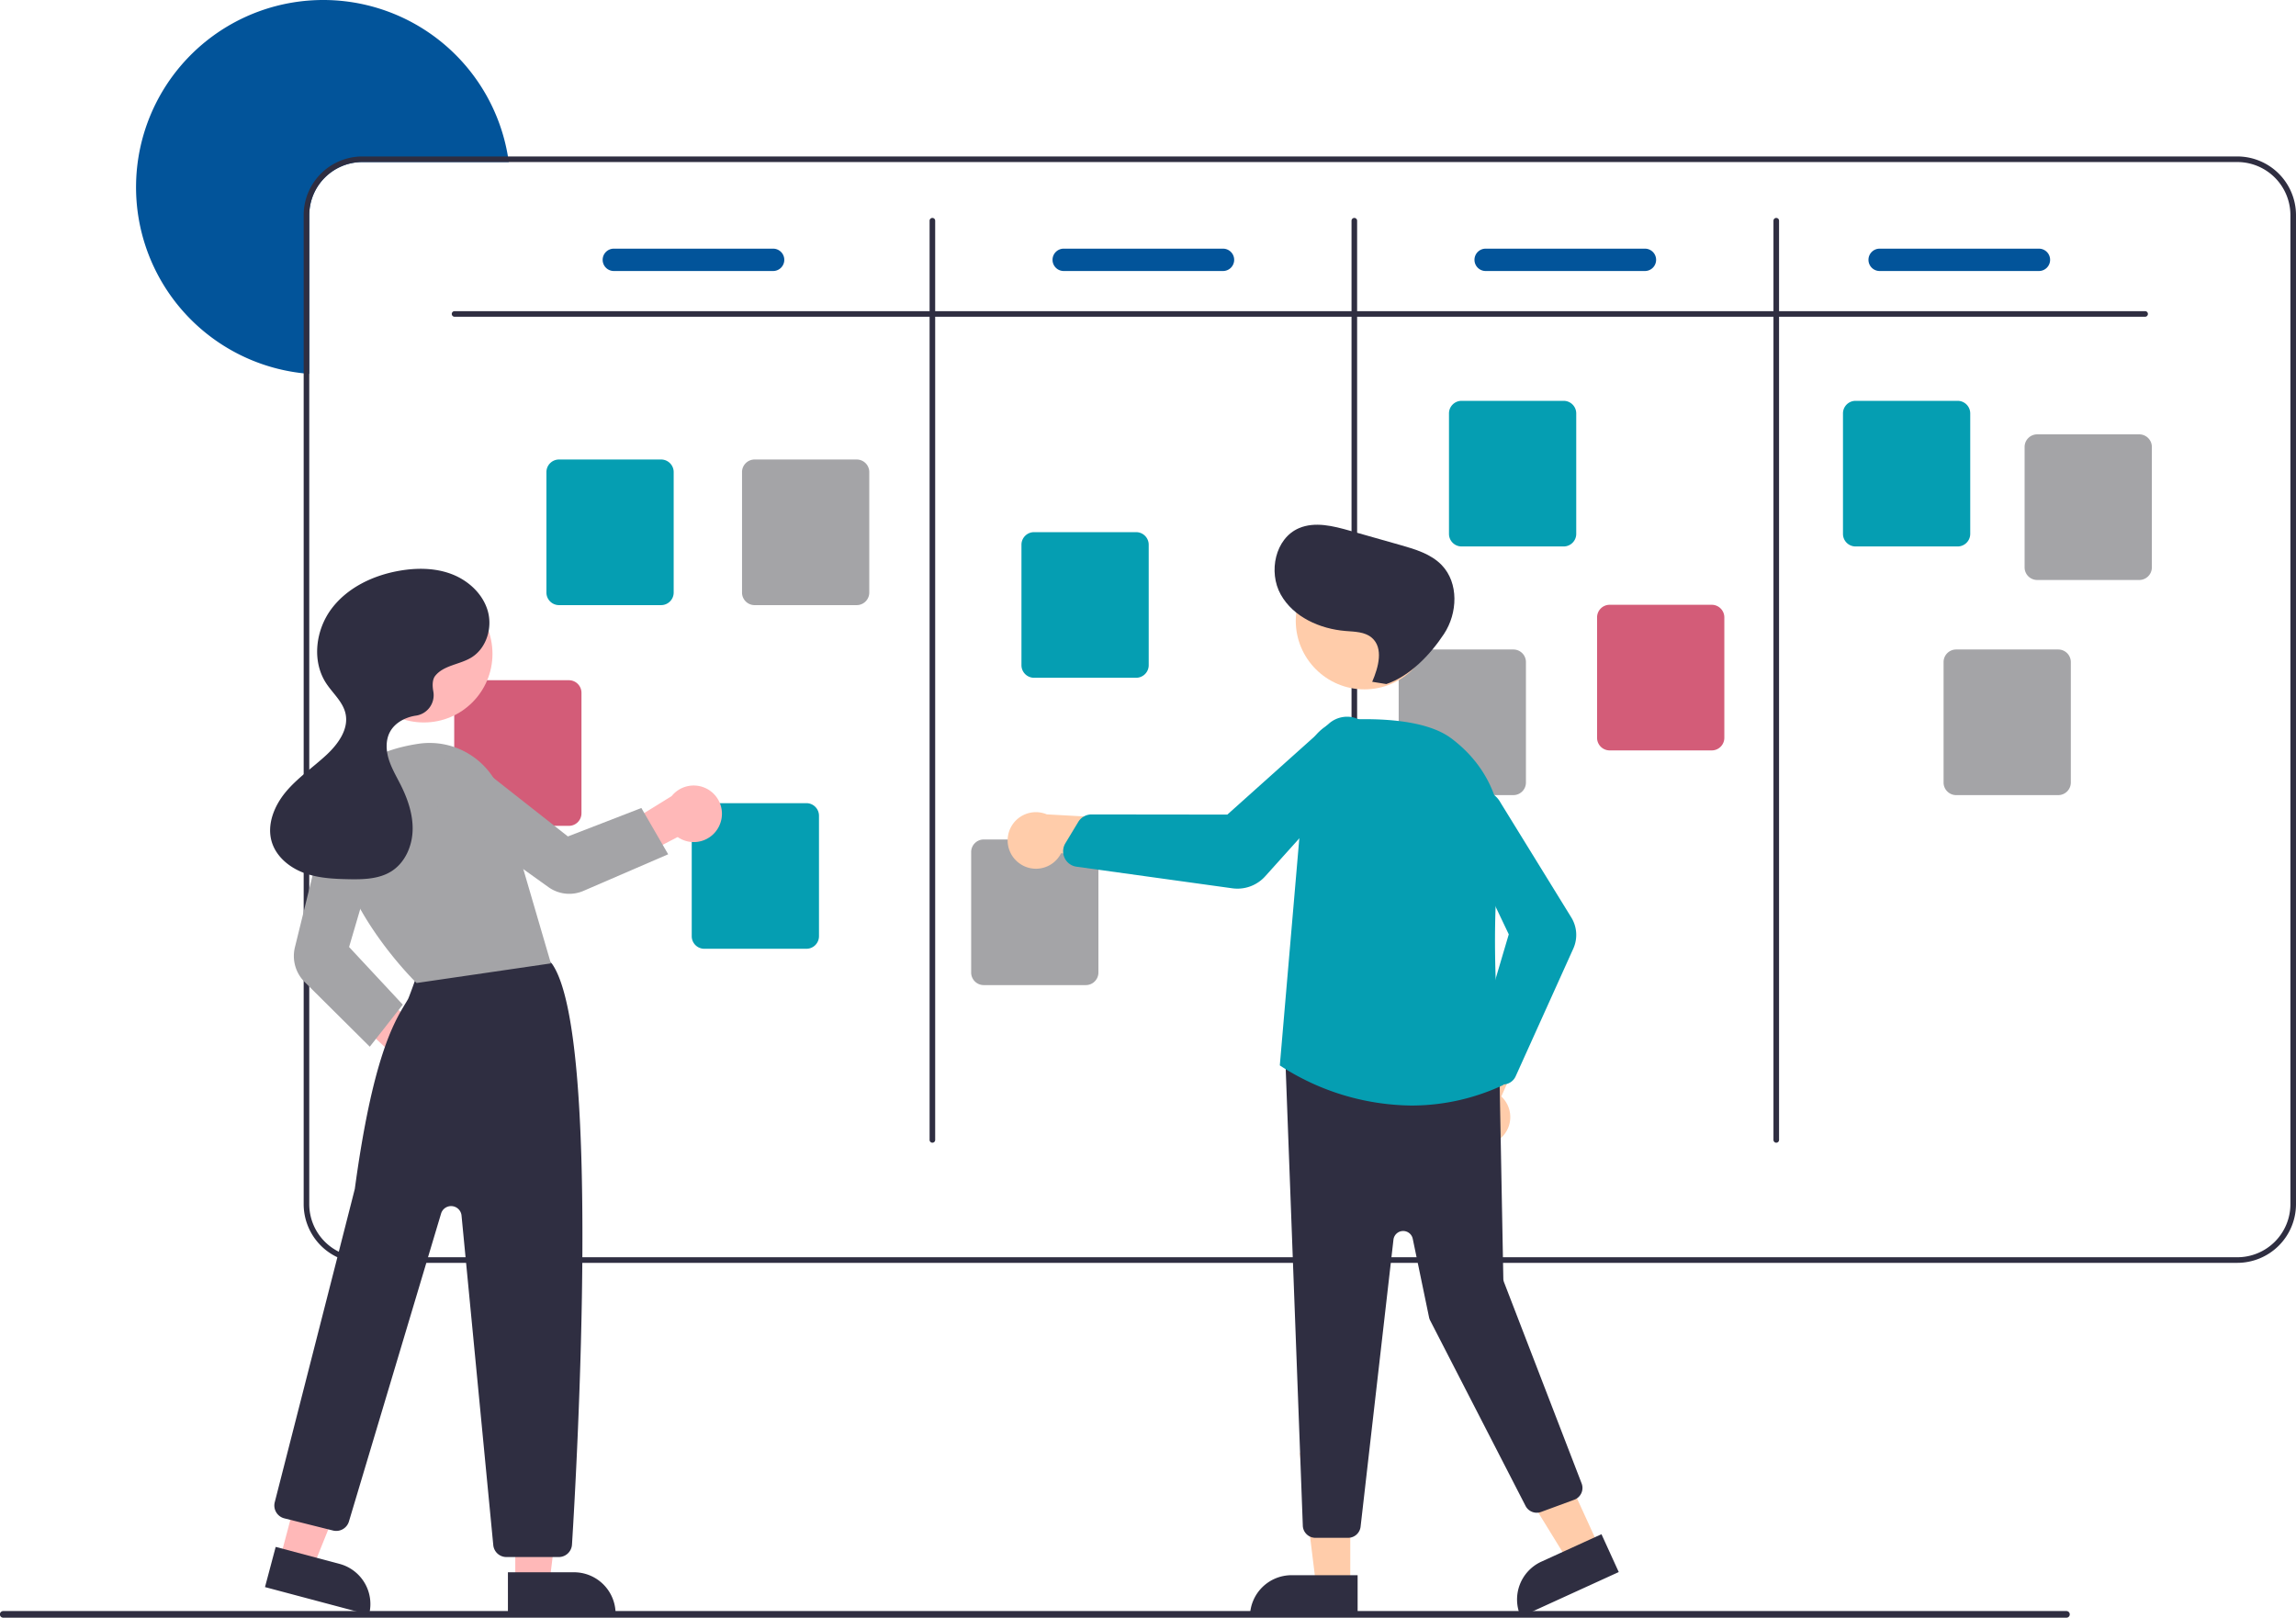 <?xml version="1.0" encoding="UTF-8" standalone="no"?>
<svg
   xmlns:dc="http://purl.org/dc/elements/1.1/"
   xmlns:cc="http://creativecommons.org/ns#"
   xmlns:rdf="http://www.w3.org/1999/02/22-rdf-syntax-ns#"
   xmlns:svg="http://www.w3.org/2000/svg"
   xmlns="http://www.w3.org/2000/svg"
   xmlns:sodipodi="http://sodipodi.sourceforge.net/DTD/sodipodi-0.dtd"
   xmlns:inkscape="http://www.inkscape.org/namespaces/inkscape"
   inkscape:version="1.0 (4035a4f, 2020-05-01)"
   sodipodi:docname="scrum-board.svg"
   version="1.1"
   viewBox="0 0 821.676 579.01"
   height="579.01"
   width="821.676"
   data-name="Layer 1"
   id="afc98551-3d88-4acb-87ed-36f06011ac7a">
  <defs
     id="defs107">
    <inkscape:perspective
       id="perspective944"
       inkscape:persp3d-origin="410.83814 : 193.00319 : 1"
       inkscape:vp_z="821.67627 : 289.50479 : 1"
       inkscape:vp_y="0 : 1000 : 0"
       inkscape:vp_x="0 : 289.50479 : 1"
       sodipodi:type="inkscape:persp3d" />
  </defs>
  <sodipodi:namedview
     inkscape:current-layer="afc98551-3d88-4acb-87ed-36f06011ac7a"
     inkscape:window-maximized="0"
     inkscape:window-y="25"
     inkscape:window-x="0"
     inkscape:cy="285.66932"
     inkscape:cx="455.34849"
     inkscape:zoom="0.905042"
     showgrid="false"
     id="namedview105"
     inkscape:window-height="747"
     inkscape:window-width="1280"
     inkscape:pageshadow="2"
     inkscape:pageopacity="0"
     guidetolerance="10"
     gridtolerance="10"
     objecttolerance="10"
     borderopacity="1"
     bordercolor="#666666"
     pagecolor="#ffffff" />
  <path
     style="fill:#02549a;fill-opacity:1"
     id="path10"
     fill="#f2f2f2"
     transform="translate(-189.162 -160.495)"
     d="M371.238,218.495h-52.4a19.017,19.017,0,0,0-19,19v56.81c-.67-.04-1.34-.1-2-.18a66.999,66.999,0,1,1,73.1-77.63C371.048,217.155,371.148,217.825,371.238,218.495Z" />
  <path
     style="fill:#2f2e41;fill-opacity:1"
     id="path12"
     fill="#3f3d56"
     transform="translate(-189.162 -160.495)"
     d="M989.838,216.495h-671a21.023,21.023,0,0,0-21,21v354a21.023,21.023,0,0,0,21,21h671a21.023,21.023,0,0,0,21-21v-354A21.023,21.023,0,0,0,989.838,216.495Zm19,375a19.017,19.017,0,0,1-19,19h-671a19.017,19.017,0,0,1-19-19v-354a19.017,19.017,0,0,1,19-19h671a19.017,19.017,0,0,1,19,19Z" />
  <path
     style="fill:#2f2e41;fill-opacity:1"
     id="path14"
     fill="#3f3d56"
     transform="translate(-189.162 -160.495)"
     d="M956.838,273.865h-605a1,1,0,0,1,0-2h605a1,1,0,0,1,0,2Z" />
  <path
     style="fill:#2f2e41;fill-opacity:1"
     id="path16"
     fill="#3f3d56"
     transform="translate(-189.162 -160.495)"
     d="M522.838,569.495a1,1,0,0,1-1-1v-329a1,1,0,1,1,2,0v329A1,1,0,0,1,522.838,569.495Z" />
  <path
     style="fill:#2f2e41;fill-opacity:1"
     id="path18"
     fill="#3f3d56"
     transform="translate(-189.162 -160.495)"
     d="M673.838,569.495a1,1,0,0,1-1-1v-329a1,1,0,1,1,2,0v329A1,1,0,0,1,673.838,569.495Z" />
  <path
     style="fill:#2f2e41;fill-opacity:1"
     id="path20"
     fill="#3f3d56"
     transform="translate(-189.162 -160.495)"
     d="M824.838,569.495a1,1,0,0,1-1-1v-329a1,1,0,1,1,2,0v329A1,1,0,0,1,824.838,569.495Z" />
  <path
     style="fill:#059eb2;fill-opacity:1"
     id="path22"
     fill="#5290a1"
     transform="translate(-189.162 -160.495)"
     d="M425.754,377.083h-36.54a4.505,4.505,0,0,1-4.5-4.5V329.463a4.505,4.505,0,0,1,4.5-4.5h36.54a4.505,4.505,0,0,1,4.5,4.5v43.12A4.505,4.505,0,0,1,425.754,377.083Z" />
  <path
     style="fill:#059eb2;fill-opacity:1"
     id="path24"
     fill="#5290a1"
     transform="translate(-189.162 -160.495)"
     d="M477.754,500.083h-36.54a4.505,4.505,0,0,1-4.5-4.5V452.463a4.505,4.505,0,0,1,4.5-4.5h36.54a4.505,4.505,0,0,1,4.5,4.5v43.12A4.505,4.505,0,0,1,477.754,500.083Z" />
  <path
     style="fill:#059eb2;fill-opacity:1"
     id="path26"
     fill="#5290a1"
     transform="translate(-189.162 -160.495)"
     d="M595.754,403.083h-36.54a4.505,4.505,0,0,1-4.5-4.5V355.463a4.505,4.505,0,0,1,4.5-4.5h36.54a4.505,4.505,0,0,1,4.5,4.5v43.12A4.505,4.505,0,0,1,595.754,403.083Z" />
  <path
     style="fill:#059eb2;fill-opacity:1"
     id="path28"
     fill="#5290a1"
     transform="translate(-189.162 -160.495)"
     d="M748.754,356.083h-36.54a4.505,4.505,0,0,1-4.5-4.5V308.463a4.505,4.505,0,0,1,4.5-4.5h36.54a4.505,4.505,0,0,1,4.5,4.5v43.12A4.505,4.505,0,0,1,748.754,356.083Z" />
  <path
     style="fill:#059eb2;fill-opacity:1"
     id="path30"
     fill="#5290a1"
     transform="translate(-189.162 -160.495)"
     d="M889.754,356.083h-36.54a4.505,4.505,0,0,1-4.5-4.5V308.463a4.505,4.505,0,0,1,4.5-4.5h36.54a4.505,4.505,0,0,1,4.5,4.5v43.12A4.505,4.505,0,0,1,889.754,356.083Z" />
  <path
     style="fill:#a4a4a7;fill-opacity:1"
     id="path32"
     fill="#e6e6e6"
     transform="translate(-189.162 -160.495)"
     d="M954.754,368.083h-36.54a4.505,4.505,0,0,1-4.5-4.5V320.463a4.505,4.505,0,0,1,4.5-4.5h36.54a4.505,4.505,0,0,1,4.5,4.5v43.12A4.505,4.505,0,0,1,954.754,368.083Z" />
  <path
     style="fill:#a4a4a7;fill-opacity:1"
     id="path34"
     fill="#e6e6e6"
     transform="translate(-189.162 -160.495)"
     d="M925.754,445.083h-36.54a4.505,4.505,0,0,1-4.5-4.5V397.463a4.505,4.505,0,0,1,4.5-4.5h36.54a4.505,4.505,0,0,1,4.5,4.5v43.12A4.505,4.505,0,0,1,925.754,445.083Z" />
  <path
     style="fill:#d35c78;fill-opacity:1"
     id="path36"
     fill="#ff6584"
     transform="translate(-189.162 -160.495)"
     d="M801.754,429.083h-36.54a4.505,4.505,0,0,1-4.5-4.5V381.463a4.505,4.505,0,0,1,4.5-4.5h36.54a4.505,4.505,0,0,1,4.5,4.5v43.12A4.505,4.505,0,0,1,801.754,429.083Z" />
  <path
     style="fill:#a4a4a7;fill-opacity:1"
     id="path38"
     fill="#e6e6e6"
     transform="translate(-189.162 -160.495)"
     d="M730.754,445.083h-36.54a4.505,4.505,0,0,1-4.5-4.5V397.463a4.505,4.505,0,0,1,4.5-4.5h36.54a4.505,4.505,0,0,1,4.5,4.5v43.12A4.505,4.505,0,0,1,730.754,445.083Z" />
  <path
     style="fill:#a4a4a7;fill-opacity:1"
     id="path40"
     fill="#e6e6e6"
     transform="translate(-189.162 -160.495)"
     d="M577.754,513.083h-36.54a4.505,4.505,0,0,1-4.5-4.5V465.463a4.505,4.505,0,0,1,4.5-4.5h36.54a4.505,4.505,0,0,1,4.5,4.5v43.12A4.505,4.505,0,0,1,577.754,513.083Z" />
  <path
     style="fill:#d35c78;fill-opacity:1"
     id="path42"
     fill="#ff6584"
     transform="translate(-189.162 -160.495)"
     d="M392.754,456.083h-36.54a4.505,4.505,0,0,1-4.5-4.5V408.463a4.505,4.505,0,0,1,4.5-4.5h36.54a4.505,4.505,0,0,1,4.5,4.5v43.12A4.505,4.505,0,0,1,392.754,456.083Z" />
  <path
     style="fill:#a4a4a7;fill-opacity:1"
     id="path44"
     fill="#e6e6e6"
     transform="translate(-189.162 -160.495)"
     d="M495.754,377.083h-36.54a4.505,4.505,0,0,1-4.5-4.5V329.463a4.505,4.505,0,0,1,4.5-4.5h36.54a4.505,4.505,0,0,1,4.5,4.5v43.12A4.505,4.505,0,0,1,495.754,377.083Z" />
  <path
     style="fill:#02549a;fill-opacity:1"
     id="path46"
     fill="#ccc"
     transform="translate(-189.162 -160.495)"
     d="M465.838,257.495h-57a4,4,0,0,1,0-8h57a4,4,0,0,1,0,8Z" />
  <path
     style="fill:#02549a;fill-opacity:1"
     id="path48"
     fill="#ccc"
     transform="translate(-189.162 -160.495)"
     d="M626.838,257.495h-57a4,4,0,0,1,0-8h57a4,4,0,0,1,0,8Z" />
  <path
     style="fill:#02549a;fill-opacity:1"
     id="path50"
     fill="#ccc"
     transform="translate(-189.162 -160.495)"
     d="M777.838,257.495h-57a4,4,0,0,1,0-8h57a4,4,0,0,1,0,8Z" />
  <path
     style="fill:#02549a;fill-opacity:1"
     id="path52"
     fill="#ccc"
     transform="translate(-189.162 -160.495)"
     d="M918.838,257.495h-57a4,4,0,0,1,0-8h57a4,4,0,0,1,0,8Z" />
  <path
     id="path54"
     fill="#ffb8b8"
     transform="translate(-189.162 -160.495)"
     d="M338.171,550.387A10.056,10.056,0,0,1,329.471,537.656L303.838,513.795l13.553-3.438,25.206,20.444a10.11,10.11,0,0,1-4.426,19.586Z" />
  <polygon
     id="polygon56"
     fill="#ffb8b8"
     points="184.404 566.253 196.664 566.253 202.496 518.965 184.402 518.965 184.404 566.253" />
  <path
     id="path58"
     fill="#2f2e41"
     transform="translate(591.28 1300.863) rotate(179.997)"
     d="M370.939,723.245h38.531a0,0,0,0,1,0,0v14.887a0,0,0,0,1,0,0H385.826a14.887,14.887,0,0,1-14.887-14.887v0A0,0,0,0,1,370.939,723.245Z" />
  <polygon
     id="polygon60"
     fill="#ffb8b8"
     points="100.345 557.401 112.193 560.555 129.994 516.359 112.509 511.705 100.345 557.401" />
  <path
     id="path62"
     fill="#2f2e41"
     transform="matrix(-0.966, -0.257, 0.257, -0.966, 222.996, 1345.388)"
     d="M285.307,718.541h38.531a0,0,0,0,1,0,0v14.887a0,0,0,0,1,0,0H300.194a14.887,14.887,0,0,1-14.887-14.887v0A0,0,0,0,1,285.307,718.541Z" />
  <path
     id="path64"
     fill="#2f2e41"
     transform="translate(-189.162 -160.495)"
     d="M389.123,717.795H370.416a4.73,4.73,0,0,1-4.726-4.293L354.333,595.57a3.748,3.748,0,0,0-7.321-.715L314.039,705.055a4.742,4.742,0,0,1-5.7,3.246l-17.403-4.352a4.747,4.747,0,0,1-3.447-5.787c.284-1.11,28.411-111.028,28.656-112.158,6.373-46.968,13.997-59.554,18.093-66.314.339-.56.651-1.074.931-1.561.351-.608,2.512-6.645,3.884-10.564a4.79,4.79,0,0,1,2.435-2.978c17.211-8.802,37.347-2.709,43.109-.632a4.682,4.682,0,0,1,2.338,1.815c17.285,26.071,8.802,177.491,6.926,207.581A4.751,4.751,0,0,1,389.123,717.795Z" />
  <circle
     id="circle66"
     fill="#ffb8b8"
     r="24.561"
     cy="234.024"
     cx="151.684" />
  <path
     style="fill:#a4a4a7;fill-opacity:1"
     id="path68"
     fill="#ccc"
     transform="translate(-189.162 -160.495)"
     d="M338.244,512.333l-.177-.171c-.331-.32-33.056-32.38-28.821-62.024,1.811-12.68,12.07-20.781,29.668-23.431a27.135,27.135,0,0,1,30,19.121l17.4,59.484Z" />
  <path
     style="fill:#a4a4a7;fill-opacity:1"
     id="path70"
     fill="#ccc"
     transform="translate(-189.162 -160.495)"
     d="M321.495,535.136l-23.318-23.171a13.137,13.137,0,0,1-3.48-12.392l11.289-45.919A10.354,10.354,0,0,1,319.165,446.254a10.411,10.411,0,0,1,6.809,12.794L314.09,499.444l19.218,20.637Z" />
  <path
     id="path72"
     fill="#ffb8b8"
     transform="translate(-189.162 -160.495)"
     d="M446.566,456.058a10.056,10.056,0,0,1-14.884,4.029L400.553,476.221l1.376-13.706,27.597-17.079a10.11,10.11,0,0,1,17.04,10.621Z" />
  <path
     style="fill:#a4a4a7;fill-opacity:1"
     id="path74"
     fill="#ccc"
     transform="translate(-189.162 -160.495)"
     d="M428.283,466.26l-30.346,13.114a12.809,12.809,0,0,1-12.477-1.338l-38.589-27.649A10.355,10.355,0,0,1,344.897,435.4a10.41,10.41,0,0,1,14.409-1.568l33.088,26.042,26.3-10.175Z" />
  <path
     style="fill:#2f2e41;fill-opacity:1"
     id="path76"
     fill="#2f2e41"
     transform="translate(-189.162 -160.495)"
     d="M344.918,402.39c3.03-3.796,8.691-4.001,12.853-6.505,5.452-3.28,7.706-10.611,5.949-16.726s-6.938-10.881-12.878-13.16-12.549-2.307-18.816-1.206c-9.33,1.64-18.516,5.995-24.207,13.569s-7.139,18.666-1.981,26.612c2.37,3.652,6.029,6.667,6.975,10.917,1.242,5.58-2.671,10.961-6.864,14.846-4.777,4.426-10.257,8.133-14.442,13.123s-6.976,11.806-5.066,18.032c1.6,5.216,6.256,9.059,11.361,10.984s10.666,2.203,16.121,2.309c5.297.104,10.924-.025,15.386-2.881,4.777-3.058,7.328-8.858,7.516-14.527s-1.706-11.223-4.245-16.294c-1.513-3.023-3.273-5.953-4.278-9.18s-1.18-6.89.431-9.863c1.693-3.125,5.117-5.009,8.604-5.694.181-.036.373-.067.573-.096a7.398,7.398,0,0,0,6.333-8.628C343.847,405.808,343.881,403.689,344.918,402.39Z" />
  <polygon
     style="fill:#ffccaa"
     id="polygon78"
     fill="#a0616a"
     points="483.229 567.3 470.969 567.3 465.137 520.012 483.231 520.013 483.229 567.3" />
  <path
     id="path80"
     fill="#2f2e41"
     d="M462.212,563.797h23.644a0,0,0,0,1,0,0v14.887a0,0,0,0,1,0,0H447.325a0,0,0,0,1,0,0v0A14.887,14.887,0,0,1,462.212,563.797Z" />
  <polygon
     style="fill:#ffccaa"
     id="polygon82"
     fill="#a0616a"
     points="572.184 553.413 561.033 558.506 536.079 517.917 552.538 510.399 572.184 553.413" />
  <path
     id="path84"
     fill="#2f2e41"
     transform="translate(-422.528 215.688) rotate(-24.549)"
     d="M743.47,716.962h23.644a0,0,0,0,1,0,0v14.887a0,0,0,0,1,0,0H728.583a0,0,0,0,1,0,0v0A14.887,14.887,0,0,1,743.47,716.962Z" />
  <path
     style="fill:#ffccaa"
     id="path86"
     fill="#a0616a"
     transform="translate(-189.162 -160.495)"
     d="M725.643,568.352a10.056,10.056,0,0,0,.801-15.399l14.412-32.7-18.309,3.103-10.879,30.577a10.11,10.11,0,0,0,13.975,14.419Z" />
  <path
     id="path88"
     fill="#2f2e41"
     d="m 482.448,550.418 h -11.712 a 4.517,4.517 0 0 1 -4.488,-4.174 l -6.387,-170.559 a 4.5,4.5 0 0 1 4.925,-4.805 l 67.735,7.193 a 4.501,4.501 0 0 1 4.062,4.394 l 1.419,75.235 a 3.492,3.492 0 0 0 0.234,1.193 l 27.785,72.053 a 4.499,4.499 0 0 1 -2.643,5.841 l -11.868,4.373 a 4.501,4.501 0 0 1 -5.557,-2.164 l -34.133,-66.369 a 4.475,4.475 0 0 1 -0.404,-1.143 l -5.831,-28.094 a 3.5,3.5 0 0 0 -6.904,0.312 l -11.762,102.724 a 4.499,4.499 0 0 1 -4.471,3.988 z" />
  <circle
     style="fill:#ffccaa"
     id="circle90"
     fill="#a0616a"
     r="24.561"
     cy="222.178"
     cx="488.279" />
  <path
     style="fill:#059eb2;fill-opacity:1"
     id="path92"
     fill="#5290a1"
     transform="translate(-189.162 -160.495)"
     d="M694.285,556.19a87.664,87.664,0,0,1-46.873-14.198l-.239-.165.025-.29,9.395-109.416a15.421,15.421,0,0,1,14.599-14.062c12.176-.56,28.531.146,37.286,6.667,13.231,9.854,19.608,24.694,17.496,40.712-4.38,33.219.582,78.029,1.162,83.029l.042.36-.33.151A77.266,77.266,0,0,1,694.285,556.19Z" />
  <path
     style="fill:#059eb2;fill-opacity:1"
     id="path94"
     fill="#5290a1"
     transform="translate(-189.162 -160.495)"
     d="M727.022,548.653a5.007,5.007,0,0,1-3.681-1.622l-5.373-5.861a5.026,5.026,0,0,1-1.109-4.795l12.251-41.464-18.64-39.144a8.832,8.832,0,0,1-.604-5.879,8.809,8.809,0,0,1,16.313-2.084l25.295,41.042a11.951,11.951,0,0,1,.72,11.198l-20.61,45.665a4.988,4.988,0,0,1-3.766,2.88A5.054,5.054,0,0,1,727.022,548.653Z" />
  <path
     style="fill:#ffccaa"
     id="path96"
     fill="#a0616a"
     transform="translate(-189.162 -160.495)"
     d="M553.9,469.448a10.056,10.056,0,0,0,14.999-3.578l35.438,4.596L596.192,453.778l-32.404-1.806a10.11,10.11,0,0,0-9.888,17.476Z" />
  <path
     style="fill:#059eb2;fill-opacity:1"
     id="path98"
     fill="#5290a1"
     transform="translate(-189.162 -160.495)"
     d="M632.011,478.562a13.425,13.425,0,0,1-1.845-.127l-55.751-7.732a5.541,5.541,0,0,1-4.251-3.111,5.657,5.657,0,0,1-.318-.829h-0a5.564,5.564,0,0,1,.575-4.432l4.614-7.649a5.584,5.584,0,0,1,4.756-2.686h.008l48.596.056,36.294-32.517a9.868,9.868,0,0,1,6.107-2.5,9.835,9.835,0,0,1,7.373,16.815L641.953,474.128A13.364,13.364,0,0,1,632.011,478.562Z" />
  <path
     id="path100"
     fill="#2f2e41"
     transform="translate(-189.162 -160.495)"
     d="M680.234,404.523c2.244-5.195,4.144-12.113-.161-15.785-2.497-2.13-6.094-2.135-9.365-2.4-9.217-.747-18.706-4.988-23.211-13.064s-1.989-20.084,6.51-23.728c5.729-2.456,12.297-.783,18.294.918l18.006,5.106c5.35,1.517,10.967,3.19,14.819,7.201,6.143,6.397,5.684,17.212.805,24.618s-12.226,15.131-20.638,17.943Z" />
  <path
     style="fill:#2f2e41;fill-opacity:1"
     id="path102"
     fill="#3f3d56"
     transform="translate(-189.162 -160.495)"
     d="M928.647,739.505h-738.294a1.191,1.191,0,1,1,0-2.381h738.294a1.191,1.191,0,1,1,0,2.381Z" />
</svg>
